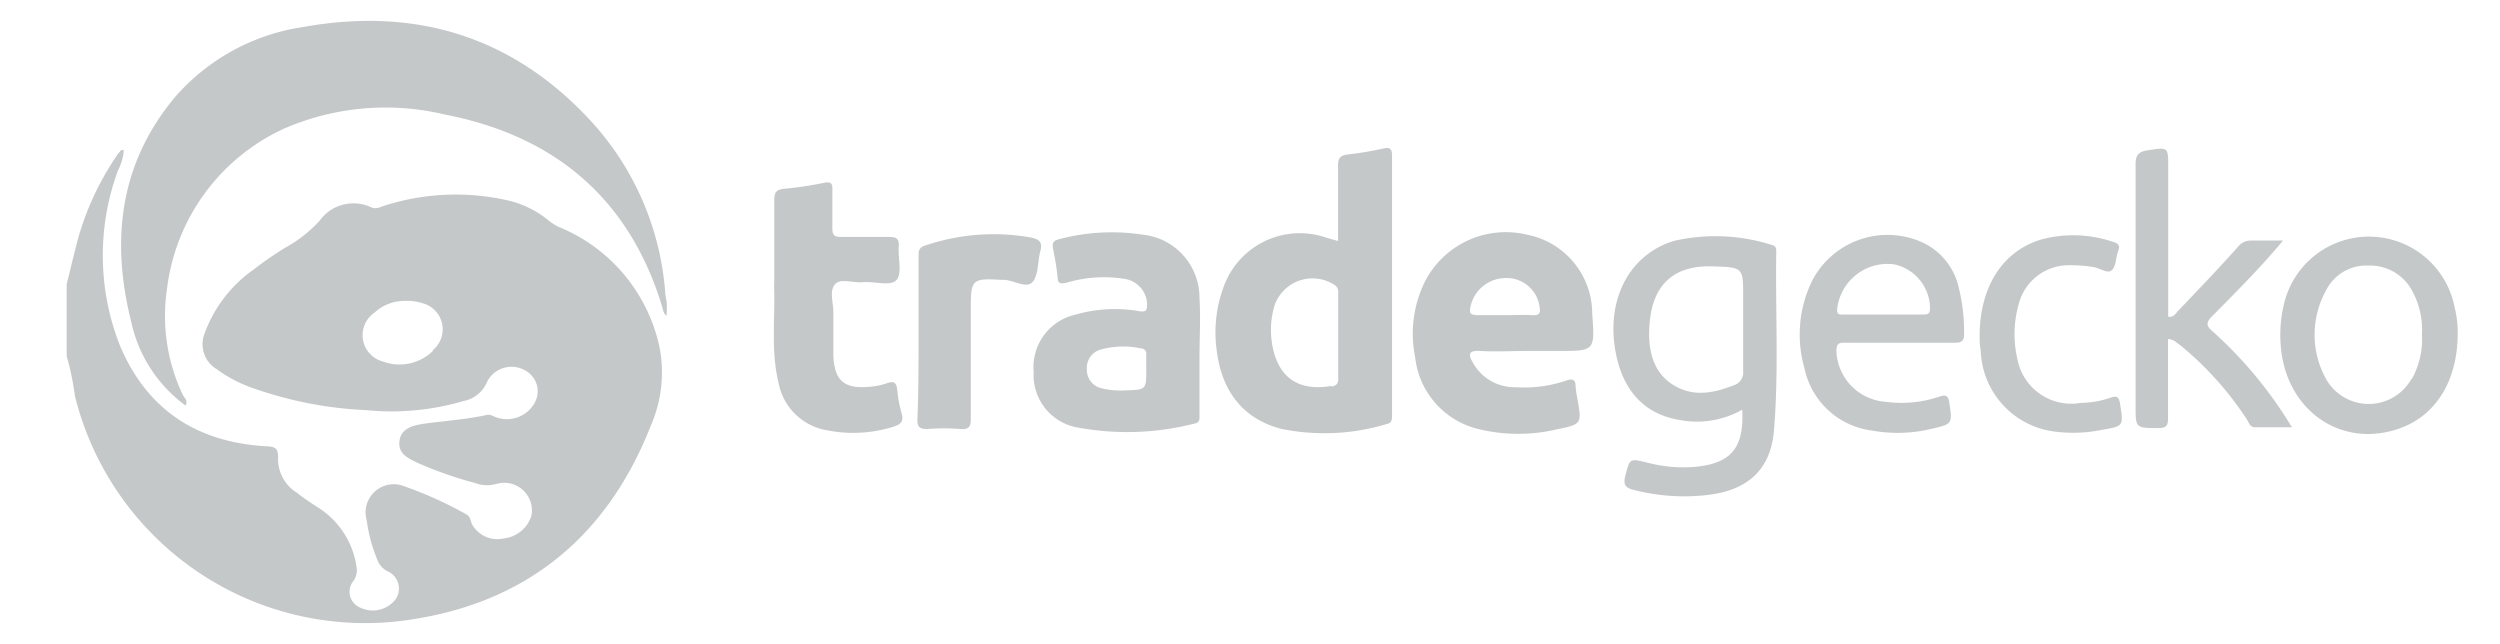 <svg id="Color_Palette" data-name="Color Palette" xmlns="http://www.w3.org/2000/svg" viewBox="0 0 157.86 40.65"><defs><style>.cls-1{fill:#c5c8c9;}</style></defs><path class="cls-1" d="M11.72,25.61A8.86,8.86,0,0,1,8.28,20.3C7,15.18,7.54,10.38,11,6.19A13.29,13.29,0,0,1,19.18,1.7C26.09.46,32.13,2.22,37,7.31a18,18,0,0,1,5,11.09c0,.25.08.5.1.75s0,.5,0,.78c-.22-.13-.22-.34-.28-.54C39.75,12.56,35.05,8.58,28.08,7.23a16.1,16.1,0,0,0-10.14.89,12.83,12.83,0,0,0-7.39,10.09,11.62,11.62,0,0,0,1,6.74C11.68,25.14,11.87,25.33,11.72,25.61Z"/><path class="cls-1" d="M48.89,17.52c0-1.64,0-3.27,0-4.9,0-.51.17-.65.62-.7A22.63,22.63,0,0,0,52,11.55c.55-.12.57.1.56.51,0,.78,0,1.56,0,2.34,0,.41.09.57.54.56,1,0,2,0,3,0,.46,0,.69.07.65.6-.06.72.23,1.68-.13,2.11s-1.37.09-2.1.15-1.44-.28-1.8.14-.1,1.14-.1,1.74c0,.91,0,1.81,0,2.72.06,1.61.68,2.16,2.3,2A4.25,4.25,0,0,0,56,24.2c.49-.18.61,0,.66.44a7.31,7.31,0,0,0,.26,1.41c.16.53,0,.74-.52.9a8.47,8.47,0,0,1-4.18.22,3.74,3.74,0,0,1-3.06-3c-.49-2-.21-4.05-.28-6.08C48.88,17.92,48.89,17.72,48.89,17.52Z"/><path class="cls-1" d="M136.9,21.4c0,1.75,0,3.38,0,5,0,.48-.11.63-.62.63-1.43,0-1.43,0-1.43-1.39,0-5.09,0-10.17,0-15.25,0-.61.19-.81.76-.9,1.31-.2,1.3-.22,1.3,1.09V20c.37.06.49-.25.67-.42,1.25-1.31,2.51-2.62,3.74-4a1,1,0,0,1,.84-.39c.62,0,1.25,0,2,0-1.44,1.73-2.95,3.23-4.44,4.74-.41.41-.46.61,0,1a26.39,26.39,0,0,1,5,6.05h-2.33c-.32,0-.38-.29-.51-.49a20.63,20.63,0,0,0-3.93-4.46,8.27,8.27,0,0,0-.66-.51A1.4,1.4,0,0,0,136.9,21.4Z"/><path class="cls-1" d="M58,21.27c0-1.68,0-3.37,0-5.06,0-.35,0-.59.46-.72A13.4,13.4,0,0,1,65.11,15c.61.13.72.37.57.9s-.1,1.52-.5,1.93-1.2-.17-1.84-.16h-.15c-1.8-.11-1.89,0-1.89,1.74,0,2.32,0,4.63,0,7,0,.5-.08.72-.65.68a13.51,13.51,0,0,0-2.11,0c-.53,0-.62-.18-.61-.64C58,24.69,58,23,58,21.27Z"/><path class="cls-1" d="M125,21.25c0-3.09,1.4-5.33,3.8-6.1a7.72,7.72,0,0,1,4.61.12c.31.08.49.2.34.58s-.12.93-.39,1.2-.75-.12-1.15-.18a8.38,8.38,0,0,0-1.66-.12,3.25,3.25,0,0,0-3.08,2.46,6.87,6.87,0,0,0-.09,3.43,3.46,3.46,0,0,0,4,2.8,5.91,5.91,0,0,0,1.86-.32c.41-.15.55-.09.63.38.22,1.42.24,1.41-1.19,1.65a8.92,8.92,0,0,1-2.87.11,5.33,5.33,0,0,1-4.74-5.14C125,21.79,125,21.46,125,21.25Z"/><path class="cls-1" d="M41.66,22a10.58,10.58,0,0,0-6.4-7.68,3.24,3.24,0,0,1-.63-.41,6.39,6.39,0,0,0-2.33-1.2,14.78,14.78,0,0,0-8,.27c-.27.07-.52.26-.86.11a2.63,2.63,0,0,0-3.26.85,8.45,8.45,0,0,1-2.15,1.69,21.18,21.18,0,0,0-2,1.38A8.47,8.47,0,0,0,12.94,21a1.84,1.84,0,0,0,.74,2.31,8.74,8.74,0,0,0,2.47,1.26,24.77,24.77,0,0,0,7,1.33,16.1,16.1,0,0,0,6.13-.58,2,2,0,0,0,1.48-1.22,1.73,1.73,0,0,1,2.4-.71,1.49,1.49,0,0,1,.58,2.08,2,2,0,0,1-2.43.87c-.19-.06-.35-.19-.57-.14-1.31.29-2.64.37-4,.56-.65.1-1.43.28-1.52,1.11s.62,1.1,1.2,1.38A24.54,24.54,0,0,0,30,30.5a2.14,2.14,0,0,0,1.37.05,1.75,1.75,0,0,1,2.19,2A2.06,2.06,0,0,1,31.8,34a1.82,1.82,0,0,1-2-.91c-.1-.22-.09-.48-.37-.62a24.07,24.07,0,0,0-3.84-1.74,1.78,1.78,0,0,0-2.43,2.14,9.63,9.63,0,0,0,.66,2.46,1.3,1.3,0,0,0,.67.75A1.19,1.19,0,0,1,25,37.81a1.82,1.82,0,0,1-2.29.54,1.08,1.08,0,0,1-.4-1.66,1.13,1.13,0,0,0,.22-.77,5.33,5.33,0,0,0-2.33-3.8c-.49-.32-1-.64-1.44-1a2.5,2.5,0,0,1-1.2-2.23c0-.59-.18-.68-.72-.71-4.41-.24-7.59-2.32-9.29-6.42a15.52,15.52,0,0,1-.1-11,3.32,3.32,0,0,0,.37-1.28c-.08,0-.14,0-.17,0a3.25,3.25,0,0,0-.36.47,18.05,18.05,0,0,0-2.33,5c-.27,1-.5,2-.75,3v4.53A17.42,17.42,0,0,1,4.73,25,18.88,18.88,0,0,0,26.21,39.08c7.26-1.17,12.2-5.37,14.88-12.19A8.39,8.39,0,0,0,41.66,22Zm-14.32.15a3,3,0,0,1-3.15.68,1.72,1.72,0,0,1-.54-3.09A2.78,2.78,0,0,1,25.53,19a3.43,3.43,0,0,1,1.23.17A1.7,1.7,0,0,1,27.34,22.1Z"/><path class="cls-1" d="M87.38,9.37a21.83,21.83,0,0,1-2.24.38c-.52.05-.66.24-.65.75,0,1.55,0,3.11,0,4.72L83.73,15a5.11,5.11,0,0,0-6.35,2.82,8.23,8.23,0,0,0-.58,4.07c.27,2.76,1.66,4.55,4.1,5.19a13.63,13.63,0,0,0,6.65-.3c.34-.07.35-.29.35-.56q0-8.19,0-16.38C87.9,9.41,87.78,9.29,87.38,9.37Zm-3.32,15c-2.11.36-3.4-.56-3.74-2.69a5.35,5.35,0,0,1,.18-2.45A2.54,2.54,0,0,1,84.28,18c.24.17.22.37.22.59v2.64c0,.87,0,1.75,0,2.63C84.52,24.21,84.41,24.35,84.06,24.41Z"/><path class="cls-1" d="M93.42,22.16c1,.06,2.11,0,3.17,0h1.82c2.3,0,2.3,0,2.13-2.34a5.09,5.09,0,0,0-4.11-5A5.74,5.74,0,0,0,90,17.73a7.44,7.44,0,0,0-.64,4.84,5.25,5.25,0,0,0,4.07,4.54,10.59,10.59,0,0,0,4.88,0c1.57-.32,1.57-.34,1.3-1.9a7.54,7.54,0,0,1-.12-.81c0-.44-.19-.51-.59-.37a8.29,8.29,0,0,1-3.2.42A3,3,0,0,1,93,22.89C92.72,22.42,92.7,22.12,93.42,22.16Zm-.6-2.6a2.28,2.28,0,0,1,2.15-2,2.1,2.1,0,0,1,2.24,1.78c.08.44,0,.59-.47.56s-1.16,0-1.73,0H93.2C93,19.85,92.81,19.9,92.82,19.56Z"/><path class="cls-1" d="M75.74,22.66h0c0-1.28.08-2.57,0-3.84a4,4,0,0,0-3.56-4,13,13,0,0,0-5.33.29c-.35.09-.42.25-.36.59a17.84,17.84,0,0,1,.29,1.78c0,.43.18.46.57.37a8.24,8.24,0,0,1,3.66-.24,1.67,1.67,0,0,1,1.42,1.54c0,.38,0,.58-.49.5a8.89,8.89,0,0,0-4,.21,3.4,3.4,0,0,0-2.67,3.63A3.36,3.36,0,0,0,68.07,27a17.15,17.15,0,0,0,7.34-.25c.36-.06.34-.3.33-.56Zm-3.36.67c0,1.28,0,1.28-1.31,1.32a5.06,5.06,0,0,1-1.5-.13,1.18,1.18,0,0,1-.94-1.2,1.2,1.2,0,0,1,.81-1.23A5.36,5.36,0,0,1,72.05,22a.34.34,0,0,1,.33.4C72.37,22.68,72.38,23,72.38,23.33Z"/><path class="cls-1" d="M112.16,15.92c0-.21,0-.39-.27-.45a11.73,11.73,0,0,0-6.19-.26c-2.72.83-4.2,3.51-3.74,6.68.38,2.62,1.76,4.23,4.05,4.62a5.79,5.79,0,0,0,4-.64c.13,2.42-.71,3.4-3,3.61a8.92,8.92,0,0,1-3-.27c-1.12-.27-1.09-.27-1.38.83-.15.58,0,.78.59.91a12.67,12.67,0,0,0,4.79.28c2.4-.33,3.79-1.62,4-4C112.33,23.47,112.1,19.69,112.16,15.92Zm-2.72,8.42c-1.35.53-2.71.76-4-.18S104,21.53,104.21,20c.31-2.21,1.68-3.26,3.94-3.18,1.92.06,1.92.06,1.92,1.92v1.81c0,1,0,1.92,0,2.87A.85.85,0,0,1,109.44,24.34Z"/><path class="cls-1" d="M123.68,18.15a4.12,4.12,0,0,0-2.42-2.9,5.36,5.36,0,0,0-6.84,2.49,7.73,7.73,0,0,0-.48,5.51,5,5,0,0,0,4.27,3.94,9.12,9.12,0,0,0,3.75-.11c1.34-.31,1.32-.32,1.13-1.64-.07-.51-.26-.53-.68-.38a7.45,7.45,0,0,1-3.35.31,3.34,3.34,0,0,1-3.1-3.16c0-.43.07-.58.51-.57,1.16,0,2.32,0,3.48,0s2.32,0,3.48,0c.48,0,.6-.14.59-.6A11.46,11.46,0,0,0,123.68,18.15Zm-2.24,1.71h-5.07c-.26,0-.4,0-.36-.38a3.2,3.2,0,0,1,3.58-2.79,2.86,2.86,0,0,1,2.28,2.81C121.86,19.84,121.69,19.86,121.44,19.86Z"/><path class="cls-1" d="M155,19.43A5.51,5.51,0,0,0,144.27,19a8.22,8.22,0,0,0-.26,2.75c.27,4.14,3.82,6.63,7.54,5.29,2.27-.82,3.64-3,3.64-6A6.34,6.34,0,0,0,155,19.43Zm-2.73,4.49a3.09,3.09,0,0,1-5.4,0,5.77,5.77,0,0,1,0-5.57,2.85,2.85,0,0,1,2.72-1.58,3,3,0,0,1,2.72,1.59,5.06,5.06,0,0,1,.62,2.75A5.16,5.16,0,0,1,152.3,23.92Z"/></svg>
